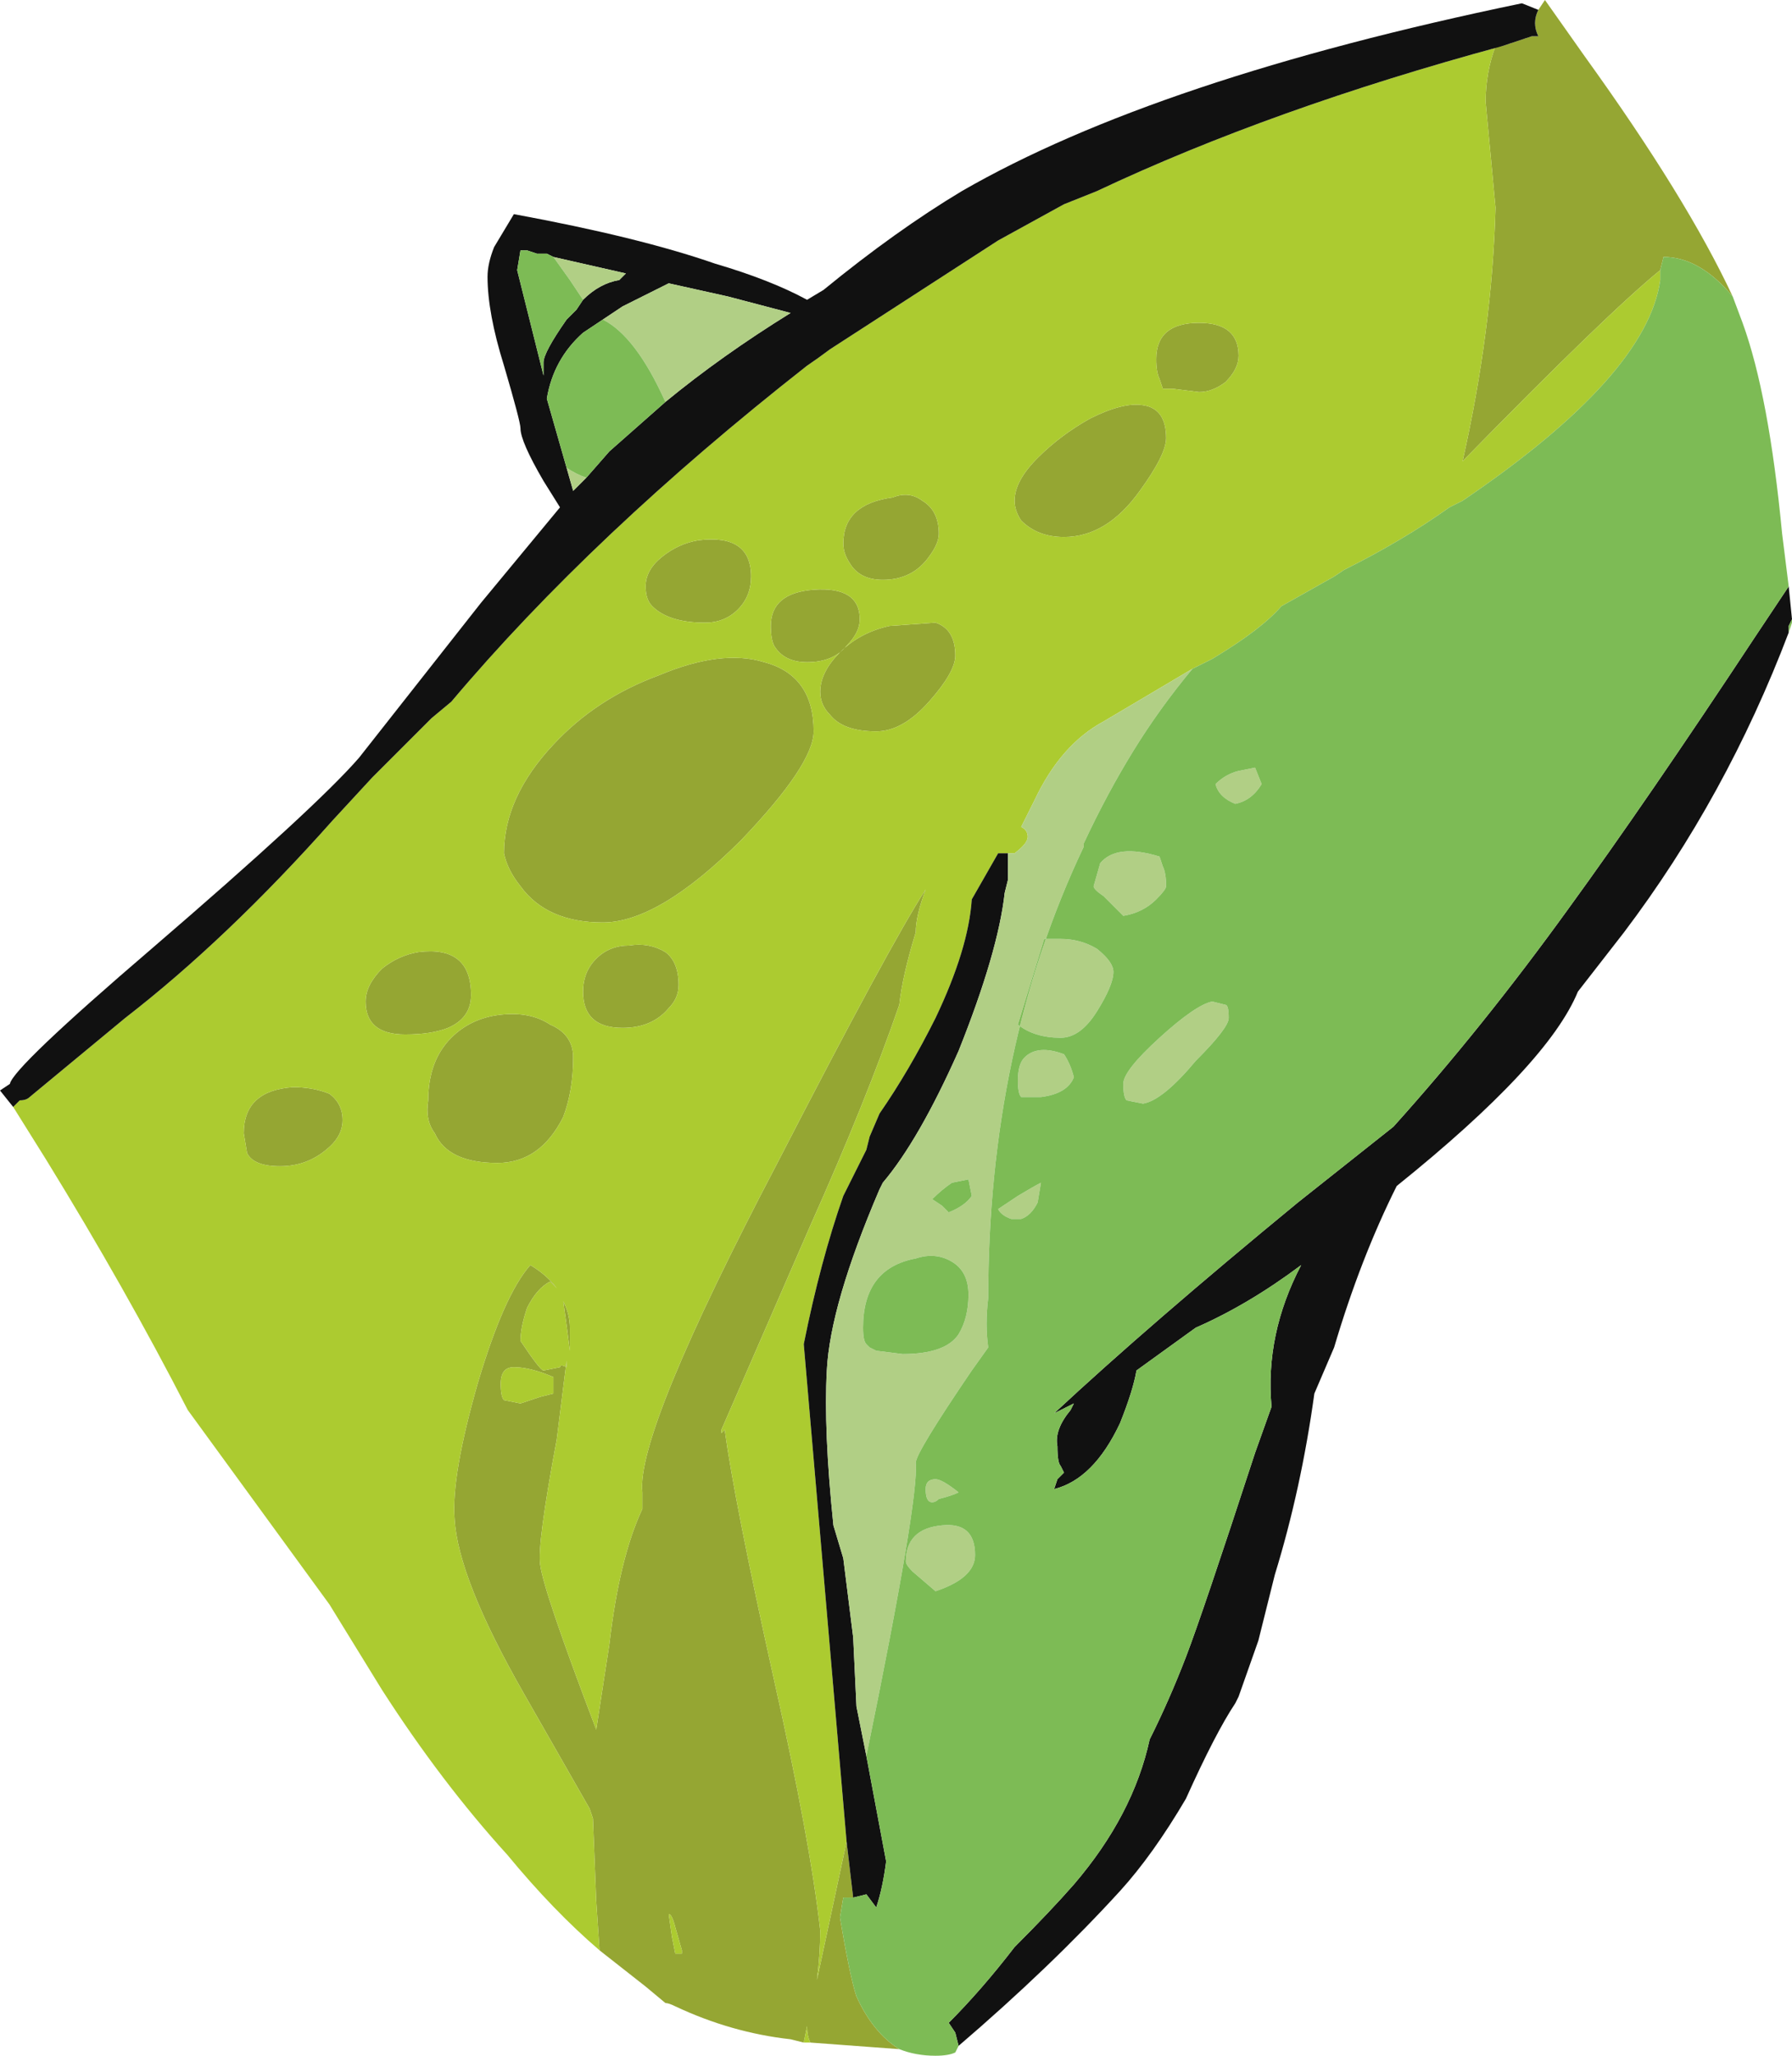 <?xml version="1.0" encoding="UTF-8" standalone="no"?>
<svg xmlns:ffdec="https://www.free-decompiler.com/flash" xmlns:xlink="http://www.w3.org/1999/xlink" ffdec:objectType="frame" height="218.4px" width="190.4px" xmlns="http://www.w3.org/2000/svg">
  <g transform="matrix(1.0, 0.0, 0.0, 1.0, 80.15, 204.4)">
    <use ffdec:characterId="134" height="31.2" transform="matrix(7.0, 0.0, 0.0, 7.0, -80.15, -204.4)" width="27.2" xlink:href="#shape0"/>
  </g>
  <defs>
    <g id="shape0" transform="matrix(1.0, 0.0, 0.0, 1.0, 11.45, 29.2)">
      <path d="M13.75 -25.1 Q12.95 -24.45 10.75 -22.2 11.2 -24.2 11.25 -26.05 11.15 -27.1 11.1 -27.65 11.1 -28.1 11.25 -28.5 L11.35 -28.5 11.8 -28.65 11.9 -28.65 Q11.85 -28.75 11.85 -28.85 11.85 -28.95 11.9 -29.05 L12.0 -29.2 12.6 -28.35 Q14.15 -26.2 14.85 -24.7 14.35 -25.3 13.8 -25.3 L13.75 -25.1 M-2.35 0.4 L-2.4 -0.35 -2.45 -1.6 -2.5 -1.75 -3.5 -3.5 Q-4.5 -5.25 -4.55 -6.15 -4.6 -6.8 -4.2 -8.2 -3.8 -9.55 -3.4 -10.0 -3.15 -9.85 -3.0 -9.65 L-3.1 -9.75 Q-3.3 -9.65 -3.45 -9.35 -3.55 -9.05 -3.55 -8.85 -3.25 -8.4 -3.2 -8.4 L-2.95 -8.45 Q-2.95 -8.5 -2.85 -8.45 L-2.85 -8.55 -3.0 -7.35 Q-3.3 -5.75 -3.25 -5.45 -3.2 -5.05 -2.4 -2.95 L-2.2 -4.25 Q-2.05 -5.55 -1.7 -6.3 L-1.7 -6.55 Q-1.8 -7.45 0.35 -11.55 2.05 -14.85 2.6 -15.7 2.45 -15.3 2.45 -15.05 2.25 -14.4 2.2 -13.95 1.7 -12.5 0.85 -10.6 L-0.5 -7.5 -0.5 -7.45 -0.45 -7.5 Q-0.3 -6.4 0.3 -3.7 0.85 -1.25 1.0 0.1 1.0 0.45 0.95 0.85 L1.4 -1.25 1.5 -0.4 1.35 -0.4 1.3 -0.1 Q1.45 0.8 1.55 1.1 1.8 1.65 2.2 1.9 L0.85 1.8 Q0.8 1.7 0.8 1.55 L0.75 1.8 0.55 1.75 Q-0.35 1.65 -1.2 1.25 -1.3 1.2 -1.35 1.2 L-1.65 0.95 -2.35 0.4 M6.75 -24.3 Q7.35 -24.3 7.35 -23.8 7.35 -23.6 7.15 -23.4 6.95 -23.25 6.75 -23.25 L6.35 -23.3 6.2 -23.3 6.15 -23.45 Q6.1 -23.55 6.1 -23.75 6.1 -24.3 6.75 -24.3 M5.85 -21.75 Q5.35 -21.05 4.7 -21.05 4.3 -21.05 4.05 -21.3 3.95 -21.45 3.95 -21.6 3.95 -21.9 4.3 -22.25 4.65 -22.6 5.1 -22.85 5.6 -23.1 5.9 -23.05 6.25 -23.0 6.25 -22.55 6.25 -22.3 5.85 -21.75 M2.55 -21.6 Q2.8 -21.45 2.8 -21.1 2.8 -20.95 2.65 -20.75 2.4 -20.4 1.95 -20.4 1.6 -20.4 1.45 -20.65 1.35 -20.8 1.35 -20.95 1.35 -21.55 2.1 -21.65 2.35 -21.75 2.55 -21.6 M2.75 -19.75 Q3.05 -19.65 3.05 -19.25 3.05 -19.0 2.65 -18.55 2.25 -18.1 1.85 -18.1 1.35 -18.1 1.15 -18.35 1.0 -18.5 1.0 -18.7 1.0 -19.0 1.3 -19.3 1.6 -19.6 2.05 -19.7 L2.75 -19.75 M0.9 -20.25 Q1.6 -20.3 1.6 -19.8 1.6 -19.6 1.4 -19.4 1.2 -19.15 0.8 -19.15 0.45 -19.15 0.3 -19.4 0.25 -19.5 0.25 -19.7 0.25 -20.2 0.9 -20.25 M0.9 -18.1 Q0.9 -17.6 -0.2 -16.45 -1.45 -15.2 -2.3 -15.2 -3.15 -15.2 -3.55 -15.75 -3.75 -16.0 -3.8 -16.25 -3.8 -17.1 -3.05 -17.9 -2.4 -18.6 -1.45 -18.95 -0.5 -19.35 0.15 -19.15 0.9 -18.95 0.9 -18.1 M-0.75 -19.75 Q-1.3 -19.75 -1.55 -20.0 -1.65 -20.1 -1.65 -20.3 -1.65 -20.55 -1.4 -20.75 -1.15 -20.95 -0.85 -21.0 -0.05 -21.1 -0.05 -20.45 -0.05 -20.15 -0.25 -19.95 -0.45 -19.75 -0.75 -19.75 M-5.1 -14.75 Q-4.3 -14.85 -4.3 -14.1 -4.3 -13.75 -4.65 -13.6 -4.9 -13.5 -5.3 -13.5 -5.9 -13.5 -5.9 -14.0 -5.9 -14.25 -5.65 -14.5 -5.4 -14.7 -5.1 -14.75 M-1.35 -14.75 Q-1.15 -14.6 -1.15 -14.25 -1.15 -14.05 -1.3 -13.9 -1.55 -13.6 -2.0 -13.6 -2.6 -13.6 -2.6 -14.15 -2.6 -14.45 -2.4 -14.65 -2.2 -14.85 -1.9 -14.85 -1.6 -14.9 -1.35 -14.75 M-3.1 -13.65 Q-2.75 -13.5 -2.75 -13.15 -2.75 -12.65 -2.9 -12.25 -3.25 -11.55 -3.9 -11.55 -4.65 -11.55 -4.85 -12.0 -5.0 -12.2 -4.95 -12.5 -4.95 -13.1 -4.6 -13.45 -4.3 -13.75 -3.85 -13.8 -3.4 -13.85 -3.1 -13.65 M-3.05 -8.05 L-3.05 -8.3 Q-3.4 -8.45 -3.65 -8.45 -3.85 -8.45 -3.85 -8.2 -3.85 -8.0 -3.8 -7.95 L-3.55 -7.9 -3.25 -8.0 -3.05 -8.05 M-2.8 -8.7 Q-2.85 -9.1 -2.9 -9.45 -2.8 -9.25 -2.8 -9.05 L-2.8 -8.7 M-6.45 -12.6 Q-6.25 -12.45 -6.25 -12.2 -6.25 -11.95 -6.5 -11.75 -6.8 -11.5 -7.2 -11.5 -7.6 -11.5 -7.7 -11.7 L-7.75 -12.0 Q-7.75 -12.65 -7.0 -12.7 -6.7 -12.7 -6.45 -12.6 M-1.2 0.05 Q-1.25 -0.15 -1.3 -0.15 L-1.25 0.2 -1.2 0.45 -1.1 0.45 -1.1 0.4 -1.2 0.05" fill="#95a633" fill-rule="evenodd" stroke="none"/>
      <path d="M11.35 -28.5 L11.25 -28.5 Q11.1 -28.1 11.1 -27.65 11.15 -27.1 11.25 -26.05 11.2 -24.2 10.75 -22.2 12.95 -24.45 13.75 -25.1 L13.75 -24.95 Q13.55 -23.5 10.75 -21.6 L10.55 -21.5 Q9.85 -21.0 8.95 -20.55 L8.8 -20.45 8.0 -20.0 Q7.7 -19.65 6.95 -19.2 L6.65 -19.05 5.3 -18.25 Q4.65 -17.9 4.25 -17.05 L4.05 -16.65 Q4.15 -16.6 4.15 -16.5 4.15 -16.4 3.95 -16.25 L3.85 -16.25 3.7 -16.25 3.3 -15.55 Q3.25 -14.8 2.75 -13.75 2.35 -12.95 1.9 -12.3 L1.75 -11.95 1.7 -11.75 1.35 -11.05 Q1.0 -10.05 0.75 -8.8 L1.4 -1.25 0.95 0.85 Q1.0 0.45 1.0 0.1 0.85 -1.25 0.3 -3.7 -0.3 -6.4 -0.45 -7.5 L-0.5 -7.45 -0.5 -7.5 0.85 -10.6 Q1.7 -12.5 2.2 -13.95 2.25 -14.4 2.45 -15.05 2.45 -15.3 2.6 -15.7 2.05 -14.85 0.35 -11.55 -1.8 -7.45 -1.7 -6.55 L-1.7 -6.3 Q-2.05 -5.55 -2.2 -4.25 L-2.4 -2.95 Q-3.2 -5.05 -3.25 -5.45 -3.3 -5.75 -3.0 -7.35 L-2.85 -8.55 -2.85 -8.45 Q-2.95 -8.5 -2.95 -8.45 L-3.2 -8.4 Q-3.25 -8.4 -3.55 -8.85 -3.55 -9.05 -3.45 -9.35 -3.3 -9.65 -3.1 -9.75 L-3.0 -9.65 Q-3.15 -9.85 -3.4 -10.0 -3.8 -9.55 -4.2 -8.2 -4.6 -6.8 -4.55 -6.15 -4.5 -5.25 -3.5 -3.5 L-2.5 -1.75 -2.45 -1.6 -2.4 -0.35 -2.35 0.4 Q-3.05 -0.2 -3.75 -1.05 -4.75 -2.15 -5.65 -3.55 L-6.45 -4.85 -8.6 -7.8 Q-9.55 -9.65 -10.75 -11.6 L-11.25 -12.4 -11.15 -12.5 Q-11.05 -12.5 -11.0 -12.55 L-9.55 -13.75 Q-8.0 -14.95 -6.4 -16.75 L-5.8 -17.4 -4.9 -18.3 -4.6 -18.55 Q-2.45 -21.1 0.8 -23.65 0.95 -23.75 1.15 -23.9 L3.7 -25.55 4.7 -26.1 5.2 -26.3 Q7.85 -27.55 11.35 -28.5 M0.85 1.8 L0.75 1.8 0.8 1.55 Q0.8 1.7 0.85 1.8 M0.9 -18.1 Q0.9 -18.95 0.15 -19.15 -0.5 -19.35 -1.45 -18.95 -2.4 -18.6 -3.05 -17.9 -3.8 -17.1 -3.8 -16.25 -3.75 -16.0 -3.55 -15.75 -3.15 -15.2 -2.3 -15.2 -1.45 -15.2 -0.2 -16.45 0.9 -17.6 0.9 -18.1 M0.9 -20.25 Q0.25 -20.2 0.25 -19.7 0.25 -19.5 0.3 -19.4 0.45 -19.15 0.8 -19.15 1.2 -19.15 1.4 -19.4 1.6 -19.6 1.6 -19.8 1.6 -20.3 0.9 -20.25 M2.75 -19.75 L2.05 -19.7 Q1.6 -19.6 1.3 -19.3 1.0 -19.0 1.0 -18.7 1.0 -18.5 1.15 -18.35 1.35 -18.1 1.85 -18.1 2.25 -18.1 2.65 -18.55 3.05 -19.0 3.05 -19.25 3.05 -19.65 2.75 -19.75 M2.55 -21.6 Q2.35 -21.75 2.1 -21.65 1.35 -21.55 1.35 -20.95 1.35 -20.8 1.45 -20.65 1.6 -20.4 1.95 -20.4 2.4 -20.4 2.65 -20.75 2.8 -20.95 2.8 -21.1 2.8 -21.45 2.55 -21.6 M5.85 -21.75 Q6.25 -22.3 6.25 -22.55 6.25 -23.0 5.9 -23.05 5.6 -23.1 5.1 -22.85 4.65 -22.6 4.3 -22.25 3.95 -21.9 3.95 -21.6 3.95 -21.45 4.05 -21.3 4.3 -21.05 4.7 -21.05 5.35 -21.05 5.85 -21.75 M6.75 -24.3 Q6.1 -24.3 6.1 -23.75 6.1 -23.55 6.15 -23.45 L6.2 -23.3 6.35 -23.3 6.75 -23.25 Q6.95 -23.25 7.15 -23.4 7.35 -23.6 7.35 -23.8 7.35 -24.3 6.75 -24.3 M-3.1 -13.65 Q-3.4 -13.85 -3.85 -13.8 -4.3 -13.75 -4.6 -13.45 -4.95 -13.1 -4.95 -12.5 -5.0 -12.2 -4.85 -12.0 -4.65 -11.55 -3.9 -11.55 -3.25 -11.55 -2.9 -12.25 -2.75 -12.65 -2.75 -13.15 -2.75 -13.5 -3.1 -13.65 M-1.35 -14.75 Q-1.6 -14.9 -1.9 -14.85 -2.2 -14.85 -2.4 -14.65 -2.6 -14.45 -2.6 -14.15 -2.6 -13.6 -2.0 -13.6 -1.55 -13.6 -1.3 -13.9 -1.15 -14.05 -1.15 -14.25 -1.15 -14.6 -1.35 -14.75 M-5.1 -14.75 Q-5.4 -14.7 -5.65 -14.5 -5.9 -14.25 -5.9 -14.0 -5.9 -13.5 -5.3 -13.5 -4.9 -13.5 -4.65 -13.6 -4.3 -13.75 -4.3 -14.1 -4.3 -14.85 -5.1 -14.75 M-0.75 -19.75 Q-0.45 -19.75 -0.25 -19.95 -0.05 -20.15 -0.05 -20.45 -0.05 -21.1 -0.85 -21.0 -1.15 -20.95 -1.4 -20.75 -1.65 -20.55 -1.65 -20.3 -1.65 -20.1 -1.55 -20.0 -1.3 -19.75 -0.75 -19.75 M-3.05 -8.05 L-3.25 -8.0 -3.55 -7.9 -3.8 -7.95 Q-3.85 -8.0 -3.85 -8.2 -3.85 -8.45 -3.65 -8.45 -3.4 -8.45 -3.05 -8.3 L-3.05 -8.05 M-1.2 0.05 L-1.1 0.4 -1.1 0.45 -1.2 0.45 -1.25 0.2 -1.3 -0.15 Q-1.25 -0.15 -1.2 0.05 M-6.45 -12.6 Q-6.7 -12.7 -7.0 -12.7 -7.75 -12.65 -7.75 -12.0 L-7.7 -11.7 Q-7.6 -11.5 -7.2 -11.5 -6.8 -11.5 -6.5 -11.75 -6.25 -11.95 -6.25 -12.2 -6.25 -12.45 -6.45 -12.6 M-2.8 -8.7 L-2.8 -9.05 Q-2.8 -9.25 -2.9 -9.45 -2.85 -9.1 -2.8 -8.7" fill="#accb30" fill-rule="evenodd" stroke="none"/>
      <path d="M11.35 -28.5 Q7.85 -27.55 5.2 -26.3 L4.7 -26.1 3.7 -25.55 1.15 -23.9 Q0.95 -23.75 0.8 -23.65 -2.45 -21.1 -4.6 -18.55 L-4.9 -18.3 -5.8 -17.4 -6.4 -16.75 Q-8.0 -14.95 -9.55 -13.75 L-11.0 -12.55 Q-11.05 -12.5 -11.15 -12.5 L-11.25 -12.4 -11.45 -12.65 -11.3 -12.75 Q-11.25 -13.0 -9.15 -14.8 -6.65 -16.95 -6.0 -17.7 L-4.15 -20.05 -2.95 -21.5 -3.2 -21.9 Q-3.55 -22.5 -3.55 -22.7 -3.55 -22.8 -3.8 -23.65 -4.05 -24.45 -4.05 -25.0 -4.05 -25.2 -3.95 -25.45 L-3.65 -25.95 Q-1.75 -25.6 -0.6 -25.2 0.25 -24.95 0.8 -24.65 L1.05 -24.8 Q2.15 -25.7 3.15 -26.3 6.1 -28.0 11.65 -29.15 L11.9 -29.05 Q11.85 -28.95 11.85 -28.85 11.85 -28.75 11.9 -28.65 L11.8 -28.65 11.35 -28.5 M1.4 -1.25 L0.75 -8.8 Q1.0 -10.05 1.35 -11.05 L1.7 -11.75 1.75 -11.95 1.9 -12.3 Q2.35 -12.95 2.75 -13.75 3.25 -14.8 3.3 -15.55 L3.7 -16.25 3.85 -16.25 3.85 -15.85 3.8 -15.65 Q3.7 -14.75 3.1 -13.25 2.5 -11.9 1.95 -11.25 L1.9 -11.15 Q1.15 -9.4 1.1 -8.4 1.05 -7.5 1.2 -6.05 L1.35 -5.55 1.5 -4.35 1.55 -3.3 1.7 -2.55 2.0 -0.95 Q1.95 -0.55 1.85 -0.25 L1.7 -0.45 1.5 -0.4 1.4 -1.25 M15.7 -20.3 L15.75 -19.8 15.7 -19.7 15.7 -19.6 Q14.75 -17.1 13.2 -15.05 L12.5 -14.15 Q12.05 -13.05 9.75 -11.2 9.2 -10.1 8.8 -8.75 L8.5 -8.05 Q8.3 -6.6 7.9 -5.3 L7.65 -4.3 7.35 -3.45 7.3 -3.35 Q7.0 -2.9 6.55 -1.9 6.05 -1.05 5.55 -0.5 4.5 0.65 3.1 1.85 L3.05 1.65 2.95 1.5 Q3.45 1.0 3.95 0.35 4.5 -0.2 4.85 -0.6 5.75 -1.65 6.0 -2.8 6.3 -3.4 6.55 -4.05 6.8 -4.7 7.6 -7.15 L7.85 -7.85 Q7.75 -8.95 8.3 -10.0 7.5 -9.4 6.7 -9.05 L5.8 -8.4 Q5.75 -8.1 5.55 -7.6 5.15 -6.75 4.55 -6.6 L4.6 -6.75 4.7 -6.85 4.65 -6.95 4.65 -6.95 Q4.6 -7.0 4.6 -7.25 4.55 -7.5 4.8 -7.8 L4.85 -7.9 4.55 -7.75 Q6.0 -9.1 8.25 -10.95 L9.7 -12.1 Q11.05 -13.6 12.35 -15.4 13.55 -17.05 15.2 -19.55 L15.7 -20.3 M-2.6 -24.65 Q-2.35 -24.9 -2.05 -24.95 L-1.95 -25.05 -3.05 -25.3 -3.15 -25.35 -3.3 -25.35 -3.45 -25.4 -3.55 -25.4 -3.6 -25.1 -3.2 -23.5 -3.2 -23.7 Q-3.2 -23.85 -2.85 -24.35 L-2.7 -24.5 -2.6 -24.65 M-2.3 -24.35 L-2.6 -24.15 Q-3.05 -23.75 -3.15 -23.15 L-2.85 -22.1 -2.75 -21.75 -2.55 -21.95 -2.2 -22.35 -1.35 -23.1 Q-0.5 -23.8 0.55 -24.45 L-0.4 -24.7 -1.3 -24.9 -2.0 -24.55 -2.3 -24.35" fill="#111111" fill-rule="evenodd" stroke="none"/>
      <path d="M3.85 -16.25 L3.95 -16.25 Q4.15 -16.4 4.15 -16.5 4.15 -16.6 4.05 -16.65 L4.25 -17.05 Q4.65 -17.9 5.3 -18.25 L6.65 -19.05 Q6.15 -18.45 5.75 -17.8 5.35 -17.15 5.0 -16.4 L5.0 -16.35 Q3.55 -13.3 3.55 -9.5 3.5 -9.1 3.55 -8.75 L3.3 -8.4 Q2.45 -7.15 2.45 -7.0 2.5 -6.45 1.7 -2.55 L1.55 -3.3 1.5 -4.35 1.35 -5.55 1.2 -6.05 Q1.05 -7.5 1.1 -8.4 1.15 -9.4 1.9 -11.15 L1.95 -11.25 Q2.5 -11.9 3.1 -13.25 3.7 -14.75 3.8 -15.65 L3.85 -15.85 3.85 -16.25 M5.2 -14.8 Q5.45 -14.6 5.45 -14.45 5.45 -14.25 5.2 -13.85 4.95 -13.45 4.65 -13.45 4.25 -13.45 4.0 -13.65 4.2 -14.3 4.4 -14.95 L4.65 -14.95 Q4.95 -14.95 5.2 -14.8 M5.15 -15.75 L5.25 -16.1 Q5.5 -16.4 6.15 -16.2 L6.2 -16.05 Q6.25 -15.95 6.25 -15.75 6.25 -15.7 6.1 -15.55 5.9 -15.35 5.6 -15.3 L5.3 -15.6 Q5.15 -15.7 5.15 -15.75 M7.6 -17.55 L7.7 -17.3 Q7.55 -17.05 7.3 -17.0 7.05 -17.1 7.0 -17.3 7.15 -17.45 7.35 -17.5 L7.6 -17.55 M7.2 -13.75 Q7.2 -13.6 6.7 -13.1 6.2 -12.5 5.9 -12.45 L5.65 -12.5 Q5.6 -12.55 5.6 -12.75 5.6 -12.95 6.15 -13.45 6.7 -13.95 6.95 -14.0 L7.15 -13.95 Q7.2 -13.95 7.2 -13.75 M4.85 -12.85 Q4.75 -12.6 4.35 -12.55 L4.05 -12.55 Q4.0 -12.6 4.0 -12.8 4.0 -13.05 4.1 -13.15 4.3 -13.35 4.7 -13.2 4.8 -13.05 4.85 -12.85 M4.0 -11.05 Q4.25 -11.2 4.35 -11.25 L4.3 -10.95 Q4.2 -10.75 4.05 -10.7 L3.9 -10.7 Q3.75 -10.75 3.7 -10.85 L4.0 -11.05 M2.45 -10.1 Q1.65 -9.95 1.65 -9.05 1.65 -8.85 1.7 -8.8 L1.75 -8.75 1.85 -8.7 2.25 -8.65 Q2.9 -8.65 3.1 -8.95 3.25 -9.2 3.25 -9.55 3.25 -9.9 3.0 -10.05 2.75 -10.2 2.45 -10.1 M3.3 -11.05 L3.25 -11.3 3.0 -11.25 Q2.85 -11.15 2.7 -11.0 L2.85 -10.9 2.95 -10.8 Q3.2 -10.9 3.3 -11.05 M2.85 -6.05 Q3.35 -6.1 3.35 -5.6 3.35 -5.25 2.75 -5.05 L2.4 -5.35 Q2.3 -5.45 2.3 -5.5 2.3 -6.0 2.85 -6.05 M2.75 -6.75 Q2.85 -6.75 3.1 -6.55 3.0 -6.5 2.8 -6.45 2.75 -6.4 2.7 -6.4 2.6 -6.4 2.6 -6.6 2.6 -6.75 2.75 -6.75 M-3.05 -25.3 L-1.95 -25.05 -2.05 -24.95 Q-2.35 -24.9 -2.6 -24.65 L-2.8 -24.95 -3.05 -25.3 M-2.3 -24.35 L-2.0 -24.55 -1.3 -24.9 -0.4 -24.7 0.55 -24.45 Q-0.5 -23.8 -1.35 -23.1 -1.8 -24.1 -2.3 -24.35 M-2.55 -21.95 L-2.75 -21.75 -2.85 -22.1 Q-2.7 -22.0 -2.55 -21.95" fill="#b1cf85" fill-rule="evenodd" stroke="none"/>
      <path d="M6.65 -19.05 L6.95 -19.2 Q7.7 -19.65 8.0 -20.0 L8.8 -20.45 8.95 -20.55 Q9.85 -21.0 10.55 -21.5 L10.75 -21.6 Q13.55 -23.5 13.75 -24.95 L13.75 -25.1 13.8 -25.3 Q14.35 -25.3 14.85 -24.7 L15.0 -24.3 Q15.4 -23.2 15.6 -21.1 L15.7 -20.3 15.2 -19.55 Q13.55 -17.05 12.35 -15.4 11.05 -13.6 9.7 -12.1 L8.25 -10.95 Q6.0 -9.1 4.55 -7.75 L4.85 -7.9 4.8 -7.8 Q4.55 -7.5 4.6 -7.25 4.6 -7.0 4.65 -6.95 L4.65 -6.95 4.7 -6.85 4.6 -6.75 4.55 -6.6 Q5.15 -6.75 5.55 -7.6 5.75 -8.1 5.8 -8.4 L6.7 -9.05 Q7.5 -9.4 8.3 -10.0 7.75 -8.95 7.85 -7.85 L7.6 -7.15 Q6.8 -4.7 6.55 -4.05 6.3 -3.4 6.0 -2.8 5.75 -1.65 4.85 -0.6 4.5 -0.2 3.95 0.35 3.45 1.0 2.95 1.5 L3.05 1.65 3.1 1.85 3.05 1.95 Q2.95 2.0 2.75 2.0 2.45 2.0 2.2 1.9 1.8 1.65 1.55 1.1 1.45 0.8 1.3 -0.1 L1.35 -0.4 1.5 -0.4 1.7 -0.45 1.85 -0.25 Q1.95 -0.55 2.0 -0.95 L1.7 -2.55 Q2.5 -6.45 2.45 -7.0 2.45 -7.15 3.3 -8.4 L3.55 -8.75 Q3.5 -9.1 3.55 -9.5 3.55 -13.3 5.0 -16.35 L5.0 -16.4 Q5.35 -17.15 5.75 -17.8 6.15 -18.45 6.65 -19.05 M15.75 -19.8 L15.75 -19.75 15.7 -19.6 15.7 -19.7 15.75 -19.8 M4.0 -11.05 L3.7 -10.85 Q3.75 -10.75 3.9 -10.7 L4.05 -10.7 Q4.2 -10.75 4.3 -10.95 L4.35 -11.25 Q4.25 -11.2 4.0 -11.05 M4.85 -12.85 Q4.8 -13.05 4.7 -13.2 4.3 -13.35 4.1 -13.15 4.0 -13.05 4.0 -12.8 4.0 -12.6 4.05 -12.55 L4.35 -12.55 Q4.75 -12.6 4.85 -12.85 M7.2 -13.75 Q7.2 -13.95 7.15 -13.95 L6.95 -14.0 Q6.7 -13.95 6.15 -13.45 5.6 -12.95 5.6 -12.75 5.6 -12.55 5.65 -12.5 L5.9 -12.45 Q6.2 -12.5 6.7 -13.1 7.2 -13.6 7.2 -13.75 M7.6 -17.55 L7.35 -17.5 Q7.15 -17.45 7.0 -17.3 7.05 -17.1 7.3 -17.0 7.55 -17.05 7.7 -17.3 L7.6 -17.55 M5.15 -15.75 Q5.15 -15.7 5.3 -15.6 L5.6 -15.3 Q5.9 -15.35 6.1 -15.55 6.25 -15.7 6.25 -15.75 6.25 -15.95 6.2 -16.05 L6.15 -16.2 Q5.5 -16.4 5.25 -16.1 L5.15 -15.75 M5.2 -14.8 Q4.95 -14.95 4.65 -14.95 L4.4 -14.95 Q4.2 -14.3 4.0 -13.65 4.25 -13.45 4.65 -13.45 4.95 -13.45 5.2 -13.85 5.45 -14.25 5.45 -14.45 5.45 -14.6 5.2 -14.8 M3.3 -11.05 Q3.2 -10.9 2.95 -10.8 L2.85 -10.9 2.7 -11.0 Q2.85 -11.15 3.0 -11.25 L3.25 -11.3 3.3 -11.05 M2.45 -10.1 Q2.75 -10.2 3.0 -10.05 3.25 -9.9 3.25 -9.55 3.25 -9.2 3.1 -8.95 2.9 -8.65 2.25 -8.65 L1.85 -8.7 1.75 -8.75 1.7 -8.8 Q1.65 -8.85 1.65 -9.05 1.65 -9.95 2.45 -10.1 M2.75 -6.75 Q2.6 -6.75 2.6 -6.6 2.6 -6.4 2.7 -6.4 2.75 -6.4 2.8 -6.45 3.0 -6.5 3.1 -6.55 2.85 -6.75 2.75 -6.75 M2.85 -6.05 Q2.3 -6.0 2.3 -5.5 2.3 -5.45 2.4 -5.35 L2.75 -5.05 Q3.35 -5.25 3.35 -5.6 3.35 -6.1 2.85 -6.05 M-3.05 -25.3 L-2.8 -24.95 -2.6 -24.65 -2.7 -24.5 -2.85 -24.35 Q-3.2 -23.85 -3.2 -23.7 L-3.2 -23.5 -3.6 -25.1 -3.55 -25.4 -3.45 -25.4 -3.3 -25.35 -3.15 -25.35 -3.05 -25.3 M-2.85 -22.1 L-3.15 -23.15 Q-3.05 -23.75 -2.6 -24.15 L-2.3 -24.35 Q-1.8 -24.1 -1.35 -23.1 L-2.2 -22.35 -2.55 -21.95 Q-2.7 -22.0 -2.85 -22.1" fill="#7dbb55" fill-rule="evenodd" stroke="none"/>
    </g>
  </defs>
</svg>
